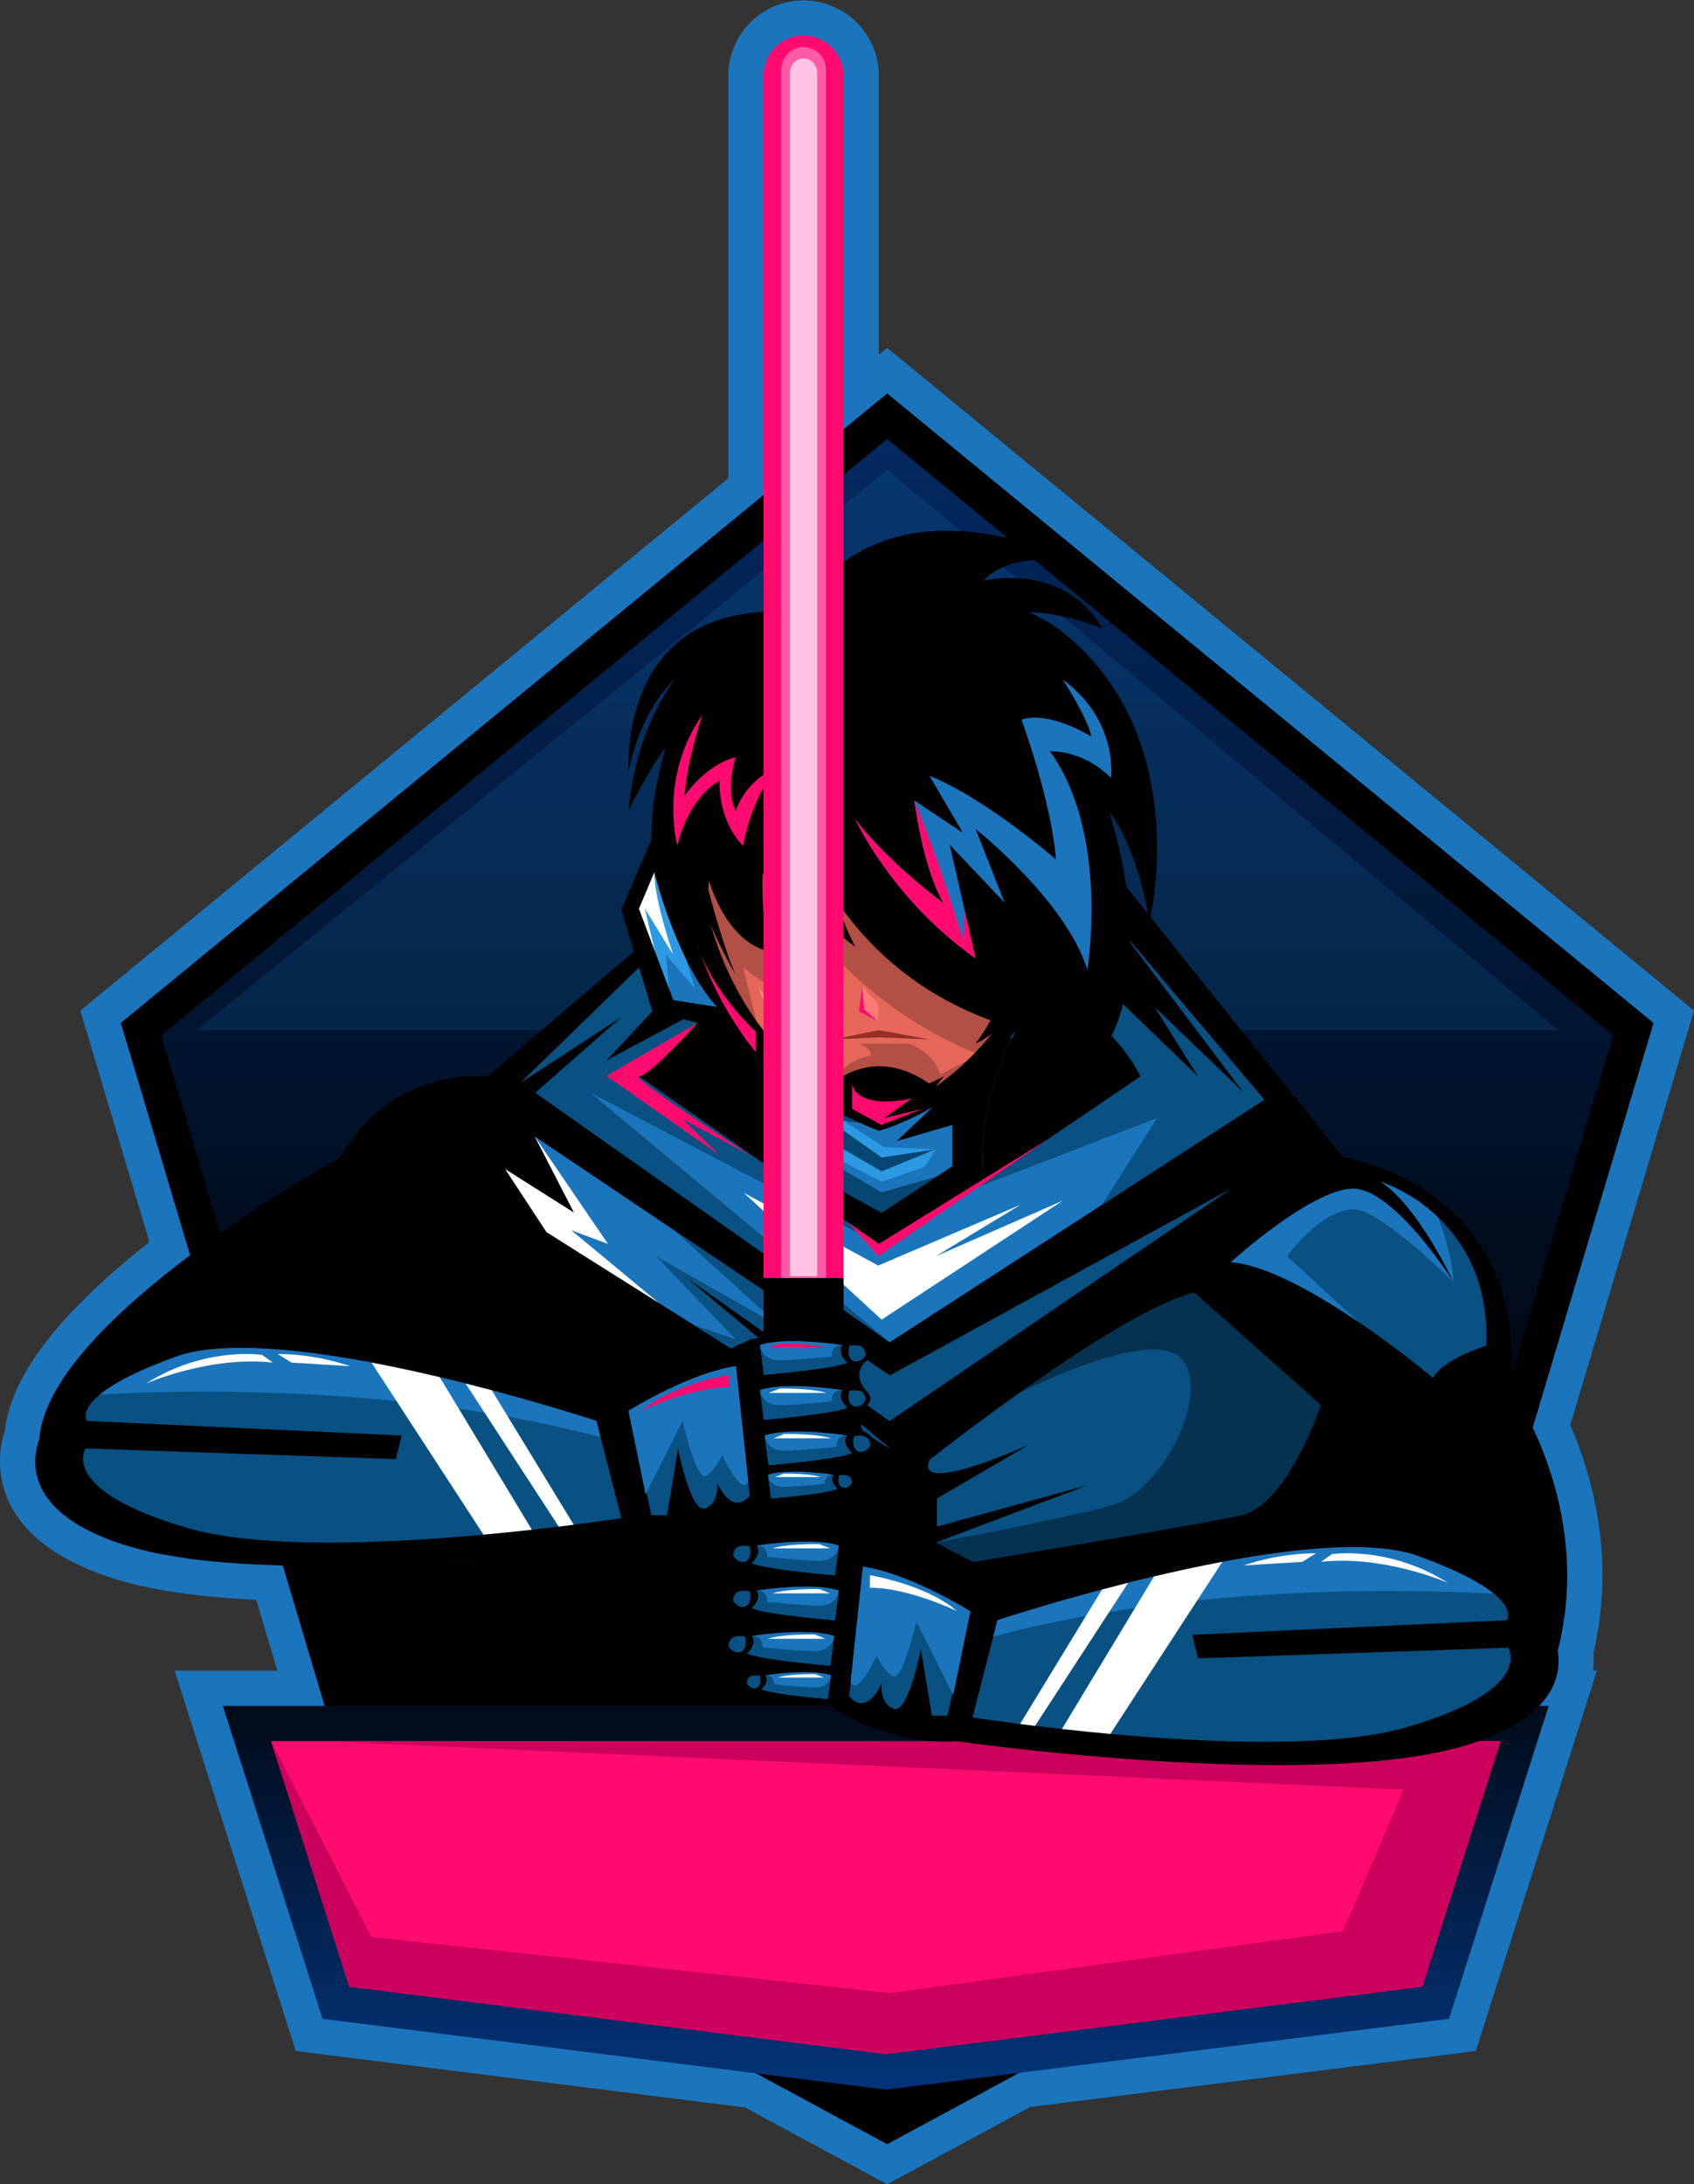 <svg id="Group_29" data-name="Group 29" xmlns="http://www.w3.org/2000/svg" xmlns:xlink="http://www.w3.org/1999/xlink" width="710.606" height="916.222" viewBox="0 0 710.606 916.222">
  <rect x="0" y="0" width="710.606" height="916.222" fill="#333333" stroke="none"/>
  <defs>
    <linearGradient id="linear-gradient" x1="0.5" y1="-0.33" x2="0.5" y2="0.705" gradientUnits="objectBoundingBox">
      <stop offset="0" stop-color="#043d8e"/>
      <stop offset="1"/>
    </linearGradient>
    <linearGradient id="linear-gradient-2" x1="0.505" y1="1.204" x2="0.499" y2="-0.261" xlink:href="#linear-gradient"/>
  </defs>
  <path id="Path_3" data-name="Path 3" d="M700.938,999.606,512.505,975.921,461.689,816.388h43.094l-8.877-29.738c-24.062-1.12-43.67-3.965-58.4-8.483-22.682-6.959-37.743-17.524-44.763-31.4a40.515,40.515,0,0,1-2.345-30.77c1.672-14.317,9.655-29.374,24.353-45.954,9.384-10.586,21.587-21.81,36.358-33.446l-28.982-97.088L693.953,316.238V147.156a31.554,31.554,0,0,1,63.107,0V264.406l3.525-2.894,21.242,17.45,317.208,260.545-51.9,173.866a164.9,164.9,0,0,1,11.318,37.839,144.523,144.523,0,0,1-1.592,57.772,40.314,40.314,0,0,1-.081,7.4h1.53L1007.49,975.921,820.58,999.415l-39.89,21.549-20.11,10.859Z" transform="translate(-388.429 -115.6)" fill="#1b75bc"/>
  <g id="Group_1" data-name="Group 1" transform="translate(50.673 165.038)">
    <path id="Path_4" data-name="Path 4" d="M1168.527,826.3l-105.593,353.714L860.129,1289.571l-13.084,7.065-13.081-7.065L631.156,1180.018,525.567,826.3l309.617-254.31,11.865-9.744,11.861,9.744Z" transform="translate(-525.567 -562.25)"/>
    <path id="Path_5" data-name="Path 5" d="M672.528,1202.56,571.5,864.126,876.008,614.013l304.507,250.113L1079.484,1202.56,882.065,1309.2l-6.058,3.271Z" transform="translate(-554.528 -594.887)" fill="url(#linear-gradient)"/>
    <path id="Path_6" data-name="Path 6" d="M611.264,884.141h571.451L901.079,649.031Z" transform="translate(-579.599 -616.966)" fill="#1b75bc" opacity="0.18"/>
  </g>
  <path id="Path_7" data-name="Path 7" d="M874.943,1511.722s5.614,93.656,64.4,156.235h319.2V1488.9l-194.684-23.1-176.536-36.3Z" transform="translate(-695.175 -944.016)"/>
  <path id="Path_8" data-name="Path 8" d="M1806.556,1429.509s77.444,10.865,70.376,96.96c0,0,35.264,49.324,19.695,109.991l-101.376-40.9-51.132-109.4Z" transform="translate(-1243.188 -944.016)"/>
  <path id="Path_9" data-name="Path 9" d="M621.14,1337.216s-39.547-5.149-61.716,33.961c0,0-122.334,67.289-126.285,117.957l123.089,4.132,104.554-72.251Z" transform="translate(-416.619 -885.685)"/>
  <path id="Path_10" data-name="Path 10" d="M920.821,1337.6l6.6,20.348-18.973,13.613,26.4,36.3L1089.52,1505.2l183.547-74.244,6.6-59.394-33.086-16.5Z" transform="translate(-716.299 -886.067)"/>
  <path id="Path_11" data-name="Path 11" d="M1005.456,1137.242l-63.521,54.308,168.7,137.077,124.152-57.745s-65.17,9.074-58.571,7.424,102.292-52.794,102.292-52.794l-21.448,27.936,43.721-27.936-90.83-113.437-92.52-6.115Z" transform="translate(-737.413 -740.019)"/>
  <path id="Path_12" data-name="Path 12" d="M1029.385,1188.323l-49.5,48.143,154.676,108.96,157.061-101.742-59.615-70.52Z" transform="translate(-761.343 -782.392)" fill="#1b75bc"/>
  <path id="Path_13" data-name="Path 13" d="M1545.822,1214.52l17.614,19.4-70.154,47.159,77.125-29.7-23.119,36.371,68.031-44.069-59.615-70.52Z" transform="translate(-1085.036 -782.392)" fill="#085182"/>
  <path id="Path_14" data-name="Path 14" d="M1171.83,1280.576l-57.986-42.209s29.7-51.355,81.667-57.369,112.191,23.409,128.69,57.369l-65.915,44.684Z" transform="translate(-845.801 -786.836)"/>
  <path id="Path_15" data-name="Path 15" d="M1345.625,1286.887c-16.69,32.494-12.341,61.419-12.341,61.419l-43.8,25.573-42.655-28.049c9.315-18.146-14.034-59.678-14.034-59.678l7.253-.155,107.27-2.287Q1346.436,1285.305,1345.625,1286.887Z" transform="translate(-920.799 -852.09)" fill="#1b75bb"/>
  <path id="Path_16" data-name="Path 16" d="M1340.224,1372.245l-23.2,15.227-31.09-17.016s-1.582-24.158-11.259-44.418l33.477,23.84-14.448-2.11,23.319,16.5,22.721-3.4-22.721,9.278-23.319-13.52v8.573l23.319,13.764Z" transform="translate(-947.204 -878.779)" fill="#064672"/>
  <g id="Group_2" data-name="Group 2" transform="translate(260.617 222.605)">
    <path id="Path_17" data-name="Path 17" d="M1569.151,1086.25c-.205,2.257,13,22.892,13,22.892l-13,42.691-38.377,9.822Z" transform="translate(-1369.29 -950.197)"/>
    <path id="Path_18" data-name="Path 18" d="M1176.118,1122.607s12.461,53.827,77.631,79.194c0,0,35.65-9.374,57.834-42.737L1270.66,1115.8l-91.182-29.783Z" transform="translate(-1145.682 -950.051)"/>
    <path id="Path_19" data-name="Path 19" d="M1331.314,915.447c-14.024-57.745-76.719-55.271-76.719-55.271s-62.695-2.475-76.719,55.271c0,0-10.724,101.467,76.719,138.589C1342.038,1016.915,1331.314,915.447,1331.314,915.447Z" transform="translate(-1146.529 -807.649)" fill="#e5675a"/>
    <path id="Path_20" data-name="Path 20" d="M1195.837,1034.453l-5.591-22.614s13.006,12.374,34.779,16.7c0,0-13.9-20.417-11.529-39.6,0,0,28.136,43.394,81.452,61.6l5.677-20.15-63.313-109.51-36.307-27.237-30.93,51.968-4.328,37.758S1175.812,1019.945,1195.837,1034.453Z" transform="translate(-1139.144 -828.765)" opacity="0.22"/>
    <path id="Path_21" data-name="Path 21" d="M1261.167,782.933s-.809,127.467,123.34,148.5l-10.728-25.367,30.316,25.367s19.8-30.316,0-95.28c0,0,11.755,13.612,16.7,46.4,0,0,19.36-77.447-36.293-121.884-28.67-22.892-71.979-12.368-71.979-12.368s36.5-33.416,78.575-16.711C1391.1,731.595,1289,678.358,1261.167,782.933Z" transform="translate(-1199.305 -718.045)"/>
    <path id="Path_22" data-name="Path 22" d="M1161.431,852.106s-39.031,47.52-22.326,123.62c0,0-35.266-36.5-25.986-89.711s30.935-60.633,30.935-60.633-32.172,4.331-42.072,51.352c0,0-5.353-73.372,71.258-66.384Z" transform="translate(-1098.89 -775.947)"/>
    <path id="Path_23" data-name="Path 23" d="M1217.452,895.509s-19.391,52.666-9.908,98.992c0,0-25.6-1.815-30.93-59.412s34.032-58.141,34.032-58.141Z" transform="translate(-1145.682 -818.233)"/>
    <path id="Path_24" data-name="Path 24" d="M1326.172,1335.706s19.3-21.756,46.521,0l-24.336,12.063S1335.953,1351.69,1326.172,1335.706Z" transform="translate(-1240.291 -1101.382)"/>
    <path id="Path_25" data-name="Path 25" d="M1373.934,1366.674l5.612,2.887,20.167-12.168-14.436-1.374Z" transform="translate(-1270.405 -1120.286)"/>
    <path id="Path_26" data-name="Path 26" d="M1129.822,840.473s-23.668,19.814-27.919,64.979c0,0,19.906-42.193,35.67-43.37s23.179-21.609,23.179-21.609l3.1-8.646S1138.48,821.278,1129.822,840.473Z" transform="translate(-1098.89 -787.961)"/>
    <path id="Path_27" data-name="Path 27" d="M1334.864,1288.953l18.974-3.867,21.242,3.867-21.242-.859Z" transform="translate(-1245.772 -1075.563)" fill="#932f25"/>
    <path id="Path_28" data-name="Path 28" d="M1339.7,1300.389h21.036s10.448,3.025,13.336,12.924l11.286-5.768-18.375,16.355s-31.782-11.066-40.807-4.364c0,0,6.512-12.272,18.611-14.059C1344.783,1305.476,1346.3,1302.659,1339.7,1300.389Z" transform="translate(-1240.291 -1085.211)" opacity="0.22"/>
    <path id="Path_29" data-name="Path 29" d="M1258.109,974.738s-5.775,14.437-3.3,38.772c0,0-16.086-7.012-14.024-32.585s10.518-35.885,10.518-35.885l9.388,14.436v19.18Z" transform="translate(-1186.34 -861.165)"/>
    <path id="Path_30" data-name="Path 30" d="M1257.778,1010.338s2.27,25.573,33.2,48.671c0,0-14.262-27.223-12.287-46.2s-24.02-30.935-24.02-30.935-4.529,8.517-3.7,9.208S1257.778,1010.338,1257.778,1010.338Z" transform="translate(-1192.815 -884.391)"/>
    <path id="Path_31" data-name="Path 31" d="M1441.655,1340.76c.55-.137,6.737-3.162,6.737-3.162l-4.125,5.087Z" transform="translate(-1313.103 -1108.672)"/>
    <path id="Path_32" data-name="Path 32" d="M1502.992,1270.249a92.119,92.119,0,0,1-7.012,11.137s9.506-4.125,12.178-11.137Z" transform="translate(-1347.355 -1066.208)"/>
    <path id="Path_33" data-name="Path 33" d="M1188.934,1124.493s6.268,24.311,11.493,35.86c0,0-11.274-19.523-13.062-29.148S1188.934,1124.493,1188.934,1124.493Z" transform="translate(-1152.443 -974.049)"/>
    <path id="Path_34" data-name="Path 34" d="M1305.3,1324.632s-12.511-6.813-17.323-13.825A55.655,55.655,0,0,0,1303,1327.513Z" transform="translate(-1216.212 -1091.78)"/>
    <path id="Path_35" data-name="Path 35" d="M1441.1,917.1c25.163,35.062,15.674,91.57,15.674,91.57-9.278-29.287-46.882-58.984-46.882-58.984l12.175,30.935-23.039-24.335,6.341,27.823,4.523,19.853c-35.058-24.72-50.223-57.879-50.456-58.392,13.509,18,36.754,35.055,37.117,35.321-8.661-14.159-12.371-43.165-12.371-43.165l20.393,13.609-14-23.922c23.718,9.485,53,35.058,53,35.058-1.833-24.446-14.436-58.673-14.436-58.673,11.961-3.821,29.287,7.117,29.287,7.117-1.238-7.423-11.961-23.925-11.961-23.925,23.515,17.326,20.208,41.248,20.208,41.248C1454.708,916.277,1441.1,917.1,1441.1,917.1Z" transform="translate(-1261.261 -824.564)" fill="#1b75bc"/>
    <path id="Path_36" data-name="Path 36" d="M1196.385,949.276s-10.227,10.9-14.308,32.763c0,0-9.967-8.662-9.911-27.223,0,0-12.318,5.774-17.68,27.223,0,0-7.917-28.46,10.478-54.858,0,0-6.732,20.475-7.385,33.822,0,0,8.731-12.929,21.38-16.086,0,0-4.441,13.8,0,22.479C1178.958,967.4,1183.014,954.46,1196.385,949.276Z" transform="translate(-1130.975 -849.904)" fill="#ff0b6f"/>
    <path id="Path_37" data-name="Path 37" d="M1441.792,742.95s-27.269-6.187-39.929,7.424c0,0,33.742-8.259,49.828,20,0,0-36.228-15.266-53.071,0s-57.058,0-57.058,0S1379.922,717.583,1441.792,742.95Z" transform="translate(-1249.995 -729.4)"/>
    <path id="Path_38" data-name="Path 38" d="M1106.747,1086.25c.205,2.257-13,22.892-13,22.892l13,42.691,38.377,9.822Z" transform="translate(-1093.749 -950.197)"/>
    <path id="Path_39" data-name="Path 39" d="M1146.634,1162.4l-18.4-2.889-1.811-4.822v0l-12.582-33.532,3.71-6.189s6.093,18.952,10.675,25.562c-.262-.584-9.371-20.685-7.97-34.571a200.548,200.548,0,0,0,13.309,36.488C1137.211,1149.812,1141.579,1156.954,1146.634,1162.4Z" transform="translate(-1106.419 -962.624)" fill="#1b75bb"/>
  </g>
  <path id="Path_40" data-name="Path 40" d="M1333.284,1352.208l-43.8,25.573-42.655-28.049c9.315-18.146-14.034-59.678-14.034-59.678l7.253-.155a55.192,55.192,0,0,1,6.78,10.483q.748,1.419,1.441,2.871c9.677,20.26,11.259,44.418,11.259,44.418l31.09,17.016,23.2-15.227,6.5-4.264v-17.322l-23.427,6.806,23.427-22.067,25.311-21.823C1328.935,1323.284,1333.284,1352.208,1333.284,1352.208Z" transform="translate(-920.799 -855.993)"/>
  <path id="Path_41" data-name="Path 41" d="M1326.173,1408.819l23.319,13.52,22.721-9.278-4.779,7.423-17.942,6.187-23.32-12.065Z" transform="translate(-979.673 -930.971)" fill="#2d99e2"/>
  <path id="Path_42" data-name="Path 42" d="M1326.174,1384.849l23.319,16.5,22.721-3.4-21.793-.929-17.089-11.124Z" transform="translate(-979.675 -915.858)" fill="#2d99e2"/>
  <path id="Path_43" data-name="Path 43" d="M1125.184,1140.541l1.241,14.148-12.582-33.532,3.71-6.189s6.093,18.952,10.675,25.562c-.262-.584-9.371-20.685-7.97-34.571a200.548,200.548,0,0,0,13.309,36.488l3.784,12.245Z" transform="translate(-845.801 -740.019)" fill="#2d99e2"/>
  <path id="Path_44" data-name="Path 44" d="M1113.844,1121.157l6.654,17.735-4.181-17.735,11.911,19.373s-7.948-22.751-7.97-34.571Z" transform="translate(-845.801 -740.019)" fill="#fff"/>
  <path id="Path_45" data-name="Path 45" d="M974.4,1405.724l148.9,100.266v19.062l-86-60.7,86,72.25-143.952-90.743-17.324-26.4,28.873,18.253Z" transform="translate(-750.082 -929.02)" fill="#1b75bc"/>
  <path id="Path_46" data-name="Path 46" d="M1029.385,1214.191l-49.5,48.143,154.676,108.96-125.6-104.7,121.06,63.451-100.641-70.258,24.541-22.438-18.966-4.854Z" transform="translate(-761.343 -808.259)" fill="#085182"/>
  <path id="Path_47" data-name="Path 47" d="M1232.8,1469.691l57.823,53.208,76-49.909-53.279,23.3,35.54-21.582-59.668,25.5Z" transform="translate(-920.8 -969.351)" fill="#fff"/>
  <path id="Path_48" data-name="Path 48" d="M962.028,1419.46l17.324,26.4,47.113,29.7-36.8-30.522,15.468,5.774L974.4,1405.724l16.5,31.99Z" transform="translate(-750.082 -929.02)" fill="#fff"/>
  <path id="Path_49" data-name="Path 49" d="M1140.773,1512.112l90.522,60.956v19.062l-86-60.7,86,72.25-82.168-51.8,17.548,6.013-33.366-34.854,52.235,29.7Z" transform="translate(-858.074 -996.097)" fill="#085182"/>
  <path id="Path_50" data-name="Path 50" d="M1108.366,1056.668l-14.618,33.822,17.324-22.892Z" transform="translate(-833.131 -708.941)"/>
  <path id="Path_51" data-name="Path 51" d="M1650.086,1198.855l36.344,35.068-18.172-29.148,37.352,35.955-51.042-67.566Z" transform="translate(-1183.901 -782.392)"/>
  <path id="Path_52" data-name="Path 52" d="M1096.192,1263.738,1077,1284.294l32.791-17.531" transform="translate(-822.574 -839.498)"/>
  <path id="Path_53" data-name="Path 53" d="M985.94,1301.942l36.02-31.693-42.072,27.429Z" transform="translate(-761.343 -843.603)"/>
  <path id="Path_54" data-name="Path 54" d="M1376.351,1543.442l143.123-78.318L1376.351,1562.5l-12.977-17.969Z" transform="translate(-1003.13 -966.472)" fill="#085182"/>
  <path id="Path_55" data-name="Path 55" d="M1249.237,1235.821s6.6,20.337,25.3,33.336a17.922,17.922,0,0,1,6.341-5.628S1263.934,1255.034,1249.237,1235.821Z" transform="translate(-931.166 -821.897)" fill="#ff7c76"/>
  <path id="Path_56" data-name="Path 56" d="M1371.54,1250.395l-8.166-4.259,1.479-10.315,6.687,7.287Z" transform="translate(-1003.13 -821.897)" fill="#ff7c76"/>
  <path id="Path_57" data-name="Path 57" d="M1249.237,1235.821s10.052,21.6,27.368,30.872l-2.07,2.464S1263.385,1265.771,1249.237,1235.821Z" transform="translate(-931.166 -821.897)" fill="#fff"/>
  <path id="Path_58" data-name="Path 58" d="M1363.374,1246.136l8.166,4.259-5.931-5.087-.756-9.487Z" transform="translate(-1003.13 -821.897)" fill="#ff0b6f"/>
  <path id="Path_59" data-name="Path 59" d="M462.081,1640.329s16.589-39.131,212.008,15.091l10.4,59.27s-152.222,22.074-217.412,2.075S432.589,1652.735,462.081,1640.329Z" transform="translate(-413.658 -1068.328)"/>
  <path id="Path_60" data-name="Path 60" d="M708.481,1717.15s-7.626,1.2-19.942,2.771q-2.971.383-6.3.787c-3.5.425-7.268.868-11.266,1.312-6.274.7-13.1,1.408-20.3,2.069-41.007,3.758-93.95,6.034-124.249-2.812-54.454-15.9-42.655-33.34-42.655-33.34l130.1,4.467,2.476-9.9-131.99-6.115s-3.2-4.031,5.406-11.074c5.188-4.253,14.666-9.6,31.714-15.811,18.231-6.644,50.337-3.6,82.218,2.413,9.7,1.833,19.38,3.939,28.644,6.13q5.537,1.314,10.845,2.649,5.67,1.43,10.985,2.845c25.425,6.751,43.845,12.848,43.845,12.848l1.751,6.814Z" transform="translate(-447.863 -1080.357)" fill="#085182"/>
  <path id="Path_61" data-name="Path 61" d="M711.825,1683.2c-86.818-23.153-183.465-19.469-210-17.888,5.188-4.253,14.666-9.6,31.714-15.811,45.345-16.528,176.537,26.885,176.537,26.885Z" transform="translate(-459.923 -1080.357)" fill="#1b75bc"/>
  <path id="Path_62" data-name="Path 62" d="M877.445,1732.542c-6.274.7-13.1,1.408-20.3,2.069l-46.982-72.171c9.7,1.833,19.38,3.939,28.644,6.13Z" transform="translate(-654.331 -1090.879)" fill="#fff"/>
  <path id="Path_63" data-name="Path 63" d="M962.388,1745.424q-2.971.382-6.3.787l-39.06-60.011q5.67,1.43,10.985,2.845Z" transform="translate(-721.712 -1105.859)" fill="#fff"/>
  <path id="Path_64" data-name="Path 64" d="M554.168,1665.058s26.81-11.73,53.208-8.779l-4.537-3.236S578.916,1649.365,554.168,1665.058Z" transform="translate(-492.927 -1084.717)" fill="#fff"/>
  <path id="Path_65" data-name="Path 65" d="M703.749,1652.667l5.775,3.611,24.614,1.507A97.4,97.4,0,0,0,703.749,1652.667Z" transform="translate(-587.238 -1084.716)" fill="#fff"/>
  <g id="Group_3" data-name="Group 3" transform="translate(320.304 14.78)">
    <path id="Path_66" data-name="Path 66" d="M1288.829,172.375V676.92h-33.547V172.375a16.774,16.774,0,0,1,33.547,0Z" transform="translate(-1255.282 -155.6)" fill="#ff0b6f"/>
    <path id="Path_67" data-name="Path 67" d="M1275.281,687.138V178.5a9.5,9.5,0,0,1,9.382-9.6,9.205,9.205,0,0,1,6.632,2.81,9.655,9.655,0,0,1,2.753,6.792V687.138Z" transform="translate(-1267.891 -163.986)" fill="#ff5aa5"/>
    <path id="Path_68" data-name="Path 68" d="M1285.281,692.748V187.807a5.807,5.807,0,0,1,5.687-5.907,5.539,5.539,0,0,1,3.988,1.7,5.984,5.984,0,0,1,1.7,4.21V692.748Z" transform="translate(-1274.196 -172.182)" fill="#ffc5e2"/>
  </g>
  <path id="Path_69" data-name="Path 69" d="M1288.829,1566.47v149.66a16.774,16.774,0,1,1-33.547,0V1566.47Z" transform="translate(-934.978 -1030.37)"/>
  <path id="Path_70" data-name="Path 70" d="M1288.829,1696.751v149.66a16.774,16.774,0,1,1-33.547,0v-149.66Z" transform="translate(-934.978 -1112.512)"/>
  <g id="Group_4" data-name="Group 4" transform="translate(260.431 561.798)">
    <path id="Path_71" data-name="Path 71" d="M1093.243,1661.311l54.478-25.293,7.57,69.634s-23.966,16.659-51.653,14.929Z" transform="translate(-1093.243 -1636.017)"/>
    <path id="Path_72" data-name="Path 72" d="M1152.768,1720.759s-6.7,9.485-13.664-5.361c0,0,1.186,8.247-4.948,10.723s-11.447-25.089-11.447-25.089l-4.641,27.975h-6.548l-2.062-9.378-7.556-34.342,0,0c.388-.244,25.307-15.863,45.087-18.763a.065.065,0,0,0,0,.018l5.144,48.324Z" transform="translate(-1098.703 -1655.249)" fill="#085182"/>
    <path id="Path_73" data-name="Path 73" d="M1152.14,1714.862c-2.89,6.562-10.923-11.067-10.923-11.067s-3.3,7.065-7.061,8.787-9.578-23.1-9.578-23.1l-15.12,30.144-.362.717-7.194-35.058,0,0c.388-.244,25.307-15.863,45.087-18.763a.065.065,0,0,0,0,.018Z" transform="translate(-1098.703 -1655.249)" fill="#1b75bc"/>
    <path id="Path_74" data-name="Path 74" d="M1153.627,1676.254s-23.645,3.9-36.483,15.032c0,0,20.962-10.033,36.572-9.762Z" transform="translate(-1108.313 -1661.386)" fill="#ff0b6f"/>
  </g>
  <g id="Group_14" data-name="Group 14" transform="translate(314.908 559.118)">
    <path id="Path_75" data-name="Path 75" d="M1311.083,1659.385s-7.838,5.248.257,13.841c0,0-6.574,10.921-.786,18.573,0,0-8.92,8.486-5.124,16.731,0,0-31.3-3.077-30.767-5.459s0-43.526,0-43.526Z" transform="translate(-1262.101 -1648.071)"/>
    <g id="Group_13" data-name="Group 13" transform="translate(0)">
      <g id="Group_6" data-name="Group 6">
        <g id="Group_5" data-name="Group 5">
          <path id="Path_76" data-name="Path 76" d="M1240.679,1631.445s40.163-7.978,49.238,3.6-47.222,14.946-47.222,14.946Z" transform="translate(-1240.679 -1628.765)"/>
          <path id="Path_77" data-name="Path 77" d="M1287.785,1647.064c-5.361,2.616-34.851,5.1-34.851,5.1l-1.6-12.035v-.008l-.048-.351a.471.471,0,0,1-.007-.07c10.93-3.714,34.441,0,34.441,0C1283.322,1643.292,1287.785,1647.064,1287.785,1647.064Z" transform="translate(-1247.364 -1634.621)" fill="#1b75bc"/>
          <path id="Path_78" data-name="Path 78" d="M1287.88,1649.88c-5.361,2.616-34.852,5.1-34.852,5.1l-1.6-12.035c.251,1.456,1.6,6.137,8.587,5.964,8.269-.207,21.468-1.648,21.468-1.648s-.617-4.744,4.331-4.744C1283.416,1646.108,1287.88,1649.88,1287.88,1649.88Z" transform="translate(-1247.459 -1637.437)" fill="#085182"/>
          <path id="Path_79" data-name="Path 79" d="M1261.167,1642.645h24.189s-5.225-1.951-19.592-1.814Z" transform="translate(-1253.597 -1636.368)" fill="#ff0b6f"/>
        </g>
        <path id="Path_80" data-name="Path 80" d="M1352.04,1642.94s-1.306,3.862.963,5.948,6.187-1.008,5.843-2.658S1357.814,1641.987,1352.04,1642.94Z" transform="translate(-1310.656 -1637.573)" fill="#085182"/>
      </g>
      <g id="Group_8" data-name="Group 8" transform="translate(0 18.878)">
        <g id="Group_7" data-name="Group 7">
          <path id="Path_81" data-name="Path 81" d="M1240.679,1682.536s40.163-7.978,49.238,3.6-47.222,14.945-47.222,14.945Z" transform="translate(-1240.679 -1679.856)"/>
          <path id="Path_82" data-name="Path 82" d="M1287.785,1698.155c-5.361,2.616-34.851,5.1-34.851,5.1l-1.6-12.035v-.007l-.048-.351a.473.473,0,0,1-.007-.07c10.93-3.713,34.441,0,34.441,0C1283.322,1694.383,1287.785,1698.155,1287.785,1698.155Z" transform="translate(-1247.364 -1685.712)" fill="#1b75bc"/>
          <path id="Path_83" data-name="Path 83" d="M1287.88,1700.971c-5.361,2.616-34.852,5.1-34.852,5.1l-1.6-12.035c.251,1.456,1.6,6.137,8.587,5.964,8.269-.207,21.468-1.648,21.468-1.648s-.617-4.744,4.331-4.744C1283.416,1697.2,1287.88,1700.971,1287.88,1700.971Z" transform="translate(-1247.459 -1688.529)" fill="#085182"/>
          <path id="Path_84" data-name="Path 84" d="M1261.167,1693.737h24.189s-5.225-1.951-19.592-1.814Z" transform="translate(-1253.597 -1687.46)" fill="#fff"/>
        </g>
        <path id="Path_85" data-name="Path 85" d="M1352.04,1694.031s-1.306,3.862.963,5.947,6.187-1.008,5.843-2.657S1357.814,1693.078,1352.04,1694.031Z" transform="translate(-1310.656 -1688.664)" fill="#085182"/>
      </g>
      <g id="Group_10" data-name="Group 10" transform="translate(1.956 37.917)">
        <g id="Group_9" data-name="Group 9">
          <path id="Path_86" data-name="Path 86" d="M1245.973,1734.062s40.163-7.978,49.238,3.6-47.223,14.946-47.223,14.946Z" transform="translate(-1245.973 -1731.382)"/>
          <path id="Path_87" data-name="Path 87" d="M1293.079,1749.682c-5.361,2.616-34.851,5.1-34.851,5.1l-1.6-12.035v-.007l-.048-.351a.465.465,0,0,1-.007-.07c10.93-3.714,34.441,0,34.441,0C1288.616,1745.909,1293.079,1749.682,1293.079,1749.682Z" transform="translate(-1252.658 -1737.239)" fill="#1b75bc"/>
          <path id="Path_88" data-name="Path 88" d="M1293.174,1752.5c-5.361,2.616-34.851,5.1-34.851,5.1l-1.6-12.035c.251,1.455,1.6,6.137,8.587,5.964,8.269-.207,21.468-1.648,21.468-1.648s-.617-4.744,4.331-4.744C1288.71,1748.725,1293.174,1752.5,1293.174,1752.5Z" transform="translate(-1252.753 -1740.055)" fill="#085182"/>
          <path id="Path_89" data-name="Path 89" d="M1266.461,1745.263h24.189s-5.225-1.951-19.592-1.814Z" transform="translate(-1258.891 -1738.986)" fill="#fff"/>
        </g>
        <path id="Path_90" data-name="Path 90" d="M1357.334,1745.557s-1.306,3.862.963,5.948,6.187-1.008,5.843-2.658S1363.108,1744.6,1357.334,1745.557Z" transform="translate(-1315.95 -1740.191)" fill="#085182"/>
      </g>
      <g id="Group_12" data-name="Group 12" transform="translate(4.135 55.463)">
        <g id="Group_11" data-name="Group 11">
          <path id="Path_91" data-name="Path 91" d="M1251.869,1781s31.97-6.35,39.193,2.863-37.589,11.9-37.589,11.9Z" transform="translate(-1251.869 -1778.867)"/>
          <path id="Path_92" data-name="Path 92" d="M1289.365,1793.434c-4.268,2.082-27.742,4.062-27.742,4.062l-1.27-9.579v-.006l-.038-.279a.375.375,0,0,1-.006-.056c8.7-2.956,27.415,0,27.415,0C1285.812,1790.431,1289.365,1793.434,1289.365,1793.434Z" transform="translate(-1257.19 -1783.529)" fill="#1b75bc"/>
          <path id="Path_93" data-name="Path 93" d="M1289.441,1795.676c-4.268,2.082-27.742,4.062-27.742,4.062l-1.27-9.579c.2,1.159,1.276,4.885,6.835,4.747,6.583-.165,17.089-1.312,17.089-1.312a3.243,3.243,0,0,1,3.447-3.776C1285.888,1792.673,1289.441,1795.676,1289.441,1795.676Z" transform="translate(-1257.266 -1785.771)" fill="#085182"/>
          <path id="Path_94" data-name="Path 94" d="M1268.177,1789.916h19.255s-4.159-1.553-15.6-1.444Z" transform="translate(-1262.151 -1784.92)" fill="#fff"/>
        </g>
        <path id="Path_95" data-name="Path 95" d="M1340.512,1790.15s-1.04,3.074.766,4.734,4.925-.8,4.651-2.115S1345.108,1789.392,1340.512,1790.15Z" transform="translate(-1307.57 -1785.878)" fill="#085182"/>
      </g>
    </g>
  </g>
  <path id="Path_96" data-name="Path 96" d="M1137.07,1332.264s-50.834-33.018-46.453-32.952,24.541-22.438,24.541-22.438l-38.153,22.214,47.378,33.176-15.5-15.066Z" transform="translate(-822.574 -847.78)" fill="#ff0b6f"/>
  <path id="Path_97" data-name="Path 97" d="M1364.432,1452.76l70.9-43.941-71.169,49.1-12.492-14.067Z" transform="translate(-995.747 -930.971)" fill="#ff0b6f"/>
  <path id="Path_98" data-name="Path 98" d="M1179.191,1185.284s4.435,17.794,24.843,37.547v8.585A147.554,147.554,0,0,1,1179.191,1185.284Z" transform="translate(-887.003 -790.033)" fill="#ff0b6f"/>
  <path id="Path_99" data-name="Path 99" d="M1355.727,1346.463v10.3l12.34,6.771,17.331-6.771-16.224,3.882,11.549-8.183S1358.641,1357.648,1355.727,1346.463Z" transform="translate(-998.308 -891.656)" fill="#ff0b6f"/>
  <path id="Path_100" data-name="Path 100" d="M1409.888,1090.537c-35.058-24.72-50.223-57.879-50.456-58.393,13.509,18,36.754,35.055,37.117,35.321-8.661-14.159-12.371-43.165-12.371-43.165,11.292,27.192,20.393,58.4,20.393,58.4l.794-12.013Z" transform="translate(-1000.644 -688.533)" fill="#ff0b6f"/>
  <path id="Path_101" data-name="Path 101" d="M1892.921,1525.923s-17.943,5.446-22.274,13.513c0,0-13.76-11.569-31.223-23.423h0c-17.511-11.883-38.75-24.051-53.589-25.13,0,0,34.083-30.964,51.405-30.794,17.086.17,41.388,38.207,42.06,39.26-.454-.972-15.083-32.151-30.632-42.208a68.04,68.04,0,0,1,23.951,14.839C1883.669,1482.458,1894.126,1499.456,1892.921,1525.923Z" transform="translate(-1269.488 -961.438)" fill="#085182"/>
  <path id="Path_102" data-name="Path 102" d="M1442.639,1653.054s78.442-62.112,111.005-70.231l53.2,47.168s-13.975,41.912-33.276,46.245-112.6,19.669-112.6,19.669l-15.708-8.169,63.846-24.124-63.365,17.421v-11.8s39.855-23.194,38-22.323S1436.194,1668.23,1442.639,1653.054Z" transform="translate(-1052.713 -1040.68)" fill="#085182"/>
  <path id="Path_103" data-name="Path 103" d="M1879.309,1499.37l0,0c-.333-.336-21.764-21.841-36.5-29.235-14.847-7.453-33.407,18.25-33.407,18.25l30.022,27.631c-17.511-11.883-38.75-24.051-53.589-25.13,0,0,34.083-30.964,51.405-30.794,17.086.17,41.388,38.207,42.06,39.26-.454-.972-15.083-32.151-30.632-42.208a68.04,68.04,0,0,1,23.951,14.839A94.6,94.6,0,0,1,1879.309,1499.37Z" transform="translate(-1269.488 -961.438)" fill="#1b75bc"/>
  <path id="Path_104" data-name="Path 104" d="M1485.815,1605.706s54.766-27.988,67.77-14.544-6.991,55.6-29.166,61.745-73.647,15.581-73.647,15.581l17.731,24.13,147.583-35.63,21.318-38.52-81.8-66.173Z" transform="translate(-1058.233 -1021.433)" opacity="0.38"/>
  <g id="Group_15" data-name="Group 15" transform="translate(93.479 715.568)">
    <path id="Path_105" data-name="Path 105" d="M919.505,2052.171H641.416l41.813,131.267,236.276,29.7,236.276-29.7,41.813-131.267Z" transform="translate(-641.416 -2052.171)" fill="url(#linear-gradient-2)"/>
    <path id="Path_106" data-name="Path 106" d="M728.947,2195.172l-32.809-103h515.738l-32.808,103-225.06,28.289Z" transform="translate(-675.918 -2077.391)" fill="#ff0b6f"/>
    <path id="Path_107" data-name="Path 107" d="M696.138,2092.172l32.809,103,225.061,28.289,225.06-28.289,32.808-103-486.631.3,445.981,20.03-25.418,59.356L955.66,2197.839l-217.39-23.511Z" transform="translate(-675.918 -2077.391)" fill="#cc005d"/>
  </g>
  <g id="Group_16" data-name="Group 16" transform="translate(397.749 641.935)">
    <path id="Path_108" data-name="Path 108" d="M1687.277,1866.549s-16.589-39.13-212.008,15.091l-10.4,59.269s152.222,22.075,217.412,2.075S1716.769,1878.956,1687.277,1866.549Z" transform="translate(-1464.874 -1852.894)"/>
    <path id="Path_109" data-name="Path 109" d="M1492.5,1943.37s7.627,1.2,19.942,2.771q2.971.382,6.3.787c3.5.425,7.268.868,11.266,1.311,6.274.7,13.1,1.408,20.3,2.069,41.007,3.758,93.95,6.034,124.249-2.812,54.454-15.9,42.655-33.34,42.655-33.34l-130.1,4.467-2.476-9.9,131.99-6.116s3.2-4.031-5.406-11.074c-5.188-4.253-14.666-9.6-31.714-15.811-18.231-6.644-50.337-3.6-82.218,2.413-9.7,1.832-19.38,3.938-28.644,6.13q-5.537,1.313-10.845,2.649-5.67,1.43-10.985,2.845c-25.426,6.751-43.845,12.848-43.845,12.848l-1.751,6.814Z" transform="translate(-1482.292 -1864.923)" fill="#085182"/>
    <path id="Path_110" data-name="Path 110" d="M1516.089,1909.425c86.818-23.153,183.465-19.469,210-17.888-5.188-4.253-14.666-9.6-31.714-15.811-45.345-16.528-176.537,26.885-176.537,26.885Z" transform="translate(-1497.165 -1864.923)" fill="#1b75bc"/>
    <path id="Path_111" data-name="Path 111" d="M1594,1958.763c6.274.7,13.1,1.408,20.3,2.069l46.982-72.171c-9.7,1.832-19.38,3.938-28.644,6.13Z" transform="translate(-1546.287 -1875.445)" fill="#fff"/>
    <path id="Path_112" data-name="Path 112" d="M1546.469,1971.645q2.971.382,6.3.787l39.06-60.011q-5.67,1.43-10.985,2.845Z" transform="translate(-1516.319 -1890.426)" fill="#fff"/>
    <path id="Path_113" data-name="Path 113" d="M1941.292,1891.278s-26.811-11.73-53.208-8.779l4.537-3.237S1916.543,1875.585,1941.292,1891.278Z" transform="translate(-1731.706 -1869.283)" fill="#fff"/>
    <path id="Path_114" data-name="Path 114" d="M1830.648,1878.887l-5.775,3.611L1800.259,1884A97.413,97.413,0,0,1,1830.648,1878.887Z" transform="translate(-1676.333 -1869.282)" fill="#fff"/>
  </g>
  <g id="Group_28" data-name="Group 28" transform="translate(303.606 643.212)">
    <g id="Group_17" data-name="Group 17" transform="translate(44.614 2.68)">
      <path id="Path_115" data-name="Path 115" d="M1392.881,1888.9,1338.4,1863.6l-7.57,69.634s23.966,16.659,51.653,14.929Z" transform="translate(-1330.833 -1863.603)"/>
      <path id="Path_116" data-name="Path 116" d="M1352.438,1948.345s6.7,9.485,13.664-5.362c0,0-1.186,8.247,4.948,10.723s11.447-25.089,11.447-25.089l4.641,27.975h6.548l2.062-9.378,7.556-34.342,0,0c-.388-.244-25.307-15.863-45.087-18.763a.063.063,0,0,1,0,.018l-5.143,48.324Z" transform="translate(-1344.455 -1882.835)" fill="#085182"/>
      <path id="Path_117" data-name="Path 117" d="M1354.138,1942.448c2.89,6.562,10.922-11.067,10.922-11.067s3.3,7.065,7.061,8.787,9.578-23.1,9.578-23.1l15.12,30.145.362.717,7.194-35.058,0,0c-.388-.244-25.307-15.863-45.087-18.763a.065.065,0,0,1,0,.018Z" transform="translate(-1345.527 -1882.835)" fill="#1b75bc"/>
      <path id="Path_118" data-name="Path 118" d="M1375.968,1903.84s23.645,3.9,36.483,15.032c0,0-20.962-10.033-36.572-9.762Z" transform="translate(-1359.234 -1888.972)" fill="#fff"/>
    </g>
    <g id="Group_27" data-name="Group 27">
      <path id="Path_119" data-name="Path 119" d="M1218.323,1886.971s7.838,5.248-.257,13.841c0,0,6.574,10.921.786,18.574,0,0,8.92,8.486,5.124,16.731,0,0,31.3-3.077,30.767-5.459s0-43.526,0-43.526Z" transform="translate(-1215.12 -1875.657)"/>
      <g id="Group_26" data-name="Group 26">
        <g id="Group_19" data-name="Group 19" transform="translate(1.956)">
          <g id="Group_18" data-name="Group 18">
            <path id="Path_120" data-name="Path 120" d="M1265.615,1859.031s-40.163-7.978-49.238,3.6,47.222,14.946,47.222,14.946Z" transform="translate(-1215.387 -1856.351)"/>
            <path id="Path_121" data-name="Path 121" d="M1241.928,1874.65c5.361,2.616,34.852,5.1,34.852,5.1l1.6-12.035v-.007l.048-.351a.479.479,0,0,0,.007-.07c-10.93-3.714-34.441,0-34.441,0C1246.392,1870.878,1241.928,1874.65,1241.928,1874.65Z" transform="translate(-1232.121 -1862.207)" fill="#1b75bc"/>
            <path id="Path_122" data-name="Path 122" d="M1241.928,1877.467c5.361,2.616,34.852,5.1,34.852,5.1l1.6-12.035c-.251,1.456-1.6,6.137-8.587,5.964-8.269-.207-21.468-1.648-21.468-1.648s.617-4.745-4.331-4.745C1246.392,1873.694,1241.928,1877.467,1241.928,1877.467Z" transform="translate(-1232.121 -1865.023)" fill="#085182"/>
            <path id="Path_123" data-name="Path 123" d="M1289.558,1870.231h-24.19s5.224-1.951,19.592-1.814Z" transform="translate(-1246.9 -1863.954)" fill="#fff"/>
          </g>
          <path id="Path_124" data-name="Path 124" d="M1227.672,1870.525s1.306,3.862-.962,5.948-6.187-1.008-5.843-2.658S1221.9,1869.573,1227.672,1870.525Z" transform="translate(-1218.828 -1865.159)" fill="#085182"/>
        </g>
        <g id="Group_21" data-name="Group 21" transform="translate(1.956 18.878)">
          <g id="Group_20" data-name="Group 20">
            <path id="Path_125" data-name="Path 125" d="M1265.615,1910.121s-40.163-7.978-49.238,3.6,47.222,14.946,47.222,14.946Z" transform="translate(-1215.387 -1907.442)"/>
            <path id="Path_126" data-name="Path 126" d="M1241.928,1925.741c5.361,2.616,34.852,5.1,34.852,5.1l1.6-12.035v-.007l.048-.351a.478.478,0,0,0,.007-.07c-10.93-3.714-34.441,0-34.441,0C1246.392,1921.969,1241.928,1925.741,1241.928,1925.741Z" transform="translate(-1232.121 -1913.298)" fill="#1b75bc"/>
            <path id="Path_127" data-name="Path 127" d="M1241.928,1928.558c5.361,2.616,34.852,5.1,34.852,5.1l1.6-12.035c-.251,1.456-1.6,6.137-8.587,5.964-8.269-.207-21.468-1.648-21.468-1.648s.617-4.744-4.331-4.744C1246.392,1924.785,1241.928,1928.558,1241.928,1928.558Z" transform="translate(-1232.121 -1916.114)" fill="#085182"/>
            <path id="Path_128" data-name="Path 128" d="M1289.558,1921.322h-24.19s5.224-1.951,19.592-1.814Z" transform="translate(-1246.9 -1915.045)" fill="#fff"/>
          </g>
          <path id="Path_129" data-name="Path 129" d="M1227.672,1921.617s1.306,3.862-.962,5.948-6.187-1.008-5.843-2.658S1221.9,1920.664,1227.672,1921.617Z" transform="translate(-1218.828 -1916.25)" fill="#085182"/>
        </g>
        <g id="Group_23" data-name="Group 23" transform="translate(0 37.917)">
          <g id="Group_22" data-name="Group 22">
            <path id="Path_130" data-name="Path 130" d="M1260.32,1961.648s-40.163-7.978-49.238,3.6,47.223,14.945,47.223,14.945Z" transform="translate(-1210.092 -1958.968)"/>
            <path id="Path_131" data-name="Path 131" d="M1236.634,1977.267c5.361,2.616,34.851,5.1,34.851,5.1l1.6-12.035v-.007l.048-.351a.472.472,0,0,0,.007-.07c-10.93-3.714-34.441,0-34.441,0C1241.1,1973.495,1236.634,1977.267,1236.634,1977.267Z" transform="translate(-1226.827 -1964.824)" fill="#1b75bc"/>
            <path id="Path_132" data-name="Path 132" d="M1236.634,1980.083c5.361,2.616,34.851,5.1,34.851,5.1l1.6-12.035c-.251,1.456-1.6,6.137-8.587,5.964-8.269-.207-21.468-1.648-21.468-1.648s.617-4.744-4.331-4.744C1241.1,1976.311,1236.634,1980.083,1236.634,1980.083Z" transform="translate(-1226.827 -1967.641)" fill="#085182"/>
            <path id="Path_133" data-name="Path 133" d="M1284.263,1972.849h-24.189s5.224-1.951,19.592-1.814Z" transform="translate(-1241.605 -1966.572)" fill="#fff"/>
          </g>
          <path id="Path_134" data-name="Path 134" d="M1222.378,1973.143s1.306,3.862-.962,5.948-6.187-1.008-5.843-2.658S1216.6,1972.19,1222.378,1973.143Z" transform="translate(-1213.534 -1967.776)" fill="#085182"/>
        </g>
        <g id="Group_25" data-name="Group 25" transform="translate(8.068 55.463)">
          <g id="Group_24" data-name="Group 24">
            <path id="Path_135" data-name="Path 135" d="M1271.909,2008.586s-31.97-6.351-39.194,2.863,37.589,11.9,37.589,11.9Z" transform="translate(-1231.927 -2006.453)"/>
            <path id="Path_136" data-name="Path 136" d="M1253.054,2021.019c4.268,2.083,27.741,4.062,27.741,4.062l1.271-9.58v-.006l.038-.279a.37.37,0,0,0,.006-.056c-8.7-2.956-27.415,0-27.415,0C1256.607,2018.016,1253.054,2021.019,1253.054,2021.019Z" transform="translate(-1245.248 -2011.114)" fill="#1b75bc"/>
            <path id="Path_137" data-name="Path 137" d="M1253.054,2023.261c4.268,2.083,27.741,4.062,27.741,4.062l1.271-9.58c-.2,1.159-1.276,4.886-6.835,4.747-6.582-.165-17.088-1.312-17.088-1.312a3.244,3.244,0,0,0-3.447-3.777C1256.607,2020.258,1253.054,2023.261,1253.054,2023.261Z" transform="translate(-1245.248 -2013.356)" fill="#085182"/>
            <path id="Path_138" data-name="Path 138" d="M1290.967,2017.5h-19.255s4.159-1.553,15.6-1.444Z" transform="translate(-1257.011 -2012.506)" fill="#fff"/>
          </g>
          <path id="Path_139" data-name="Path 139" d="M1241.707,2017.736s1.039,3.074-.766,4.734-4.925-.8-4.651-2.116S1237.111,2016.978,1241.707,2017.736Z" transform="translate(-1234.667 -2013.464)" fill="#085182"/>
        </g>
      </g>
    </g>
  </g>
</svg>
